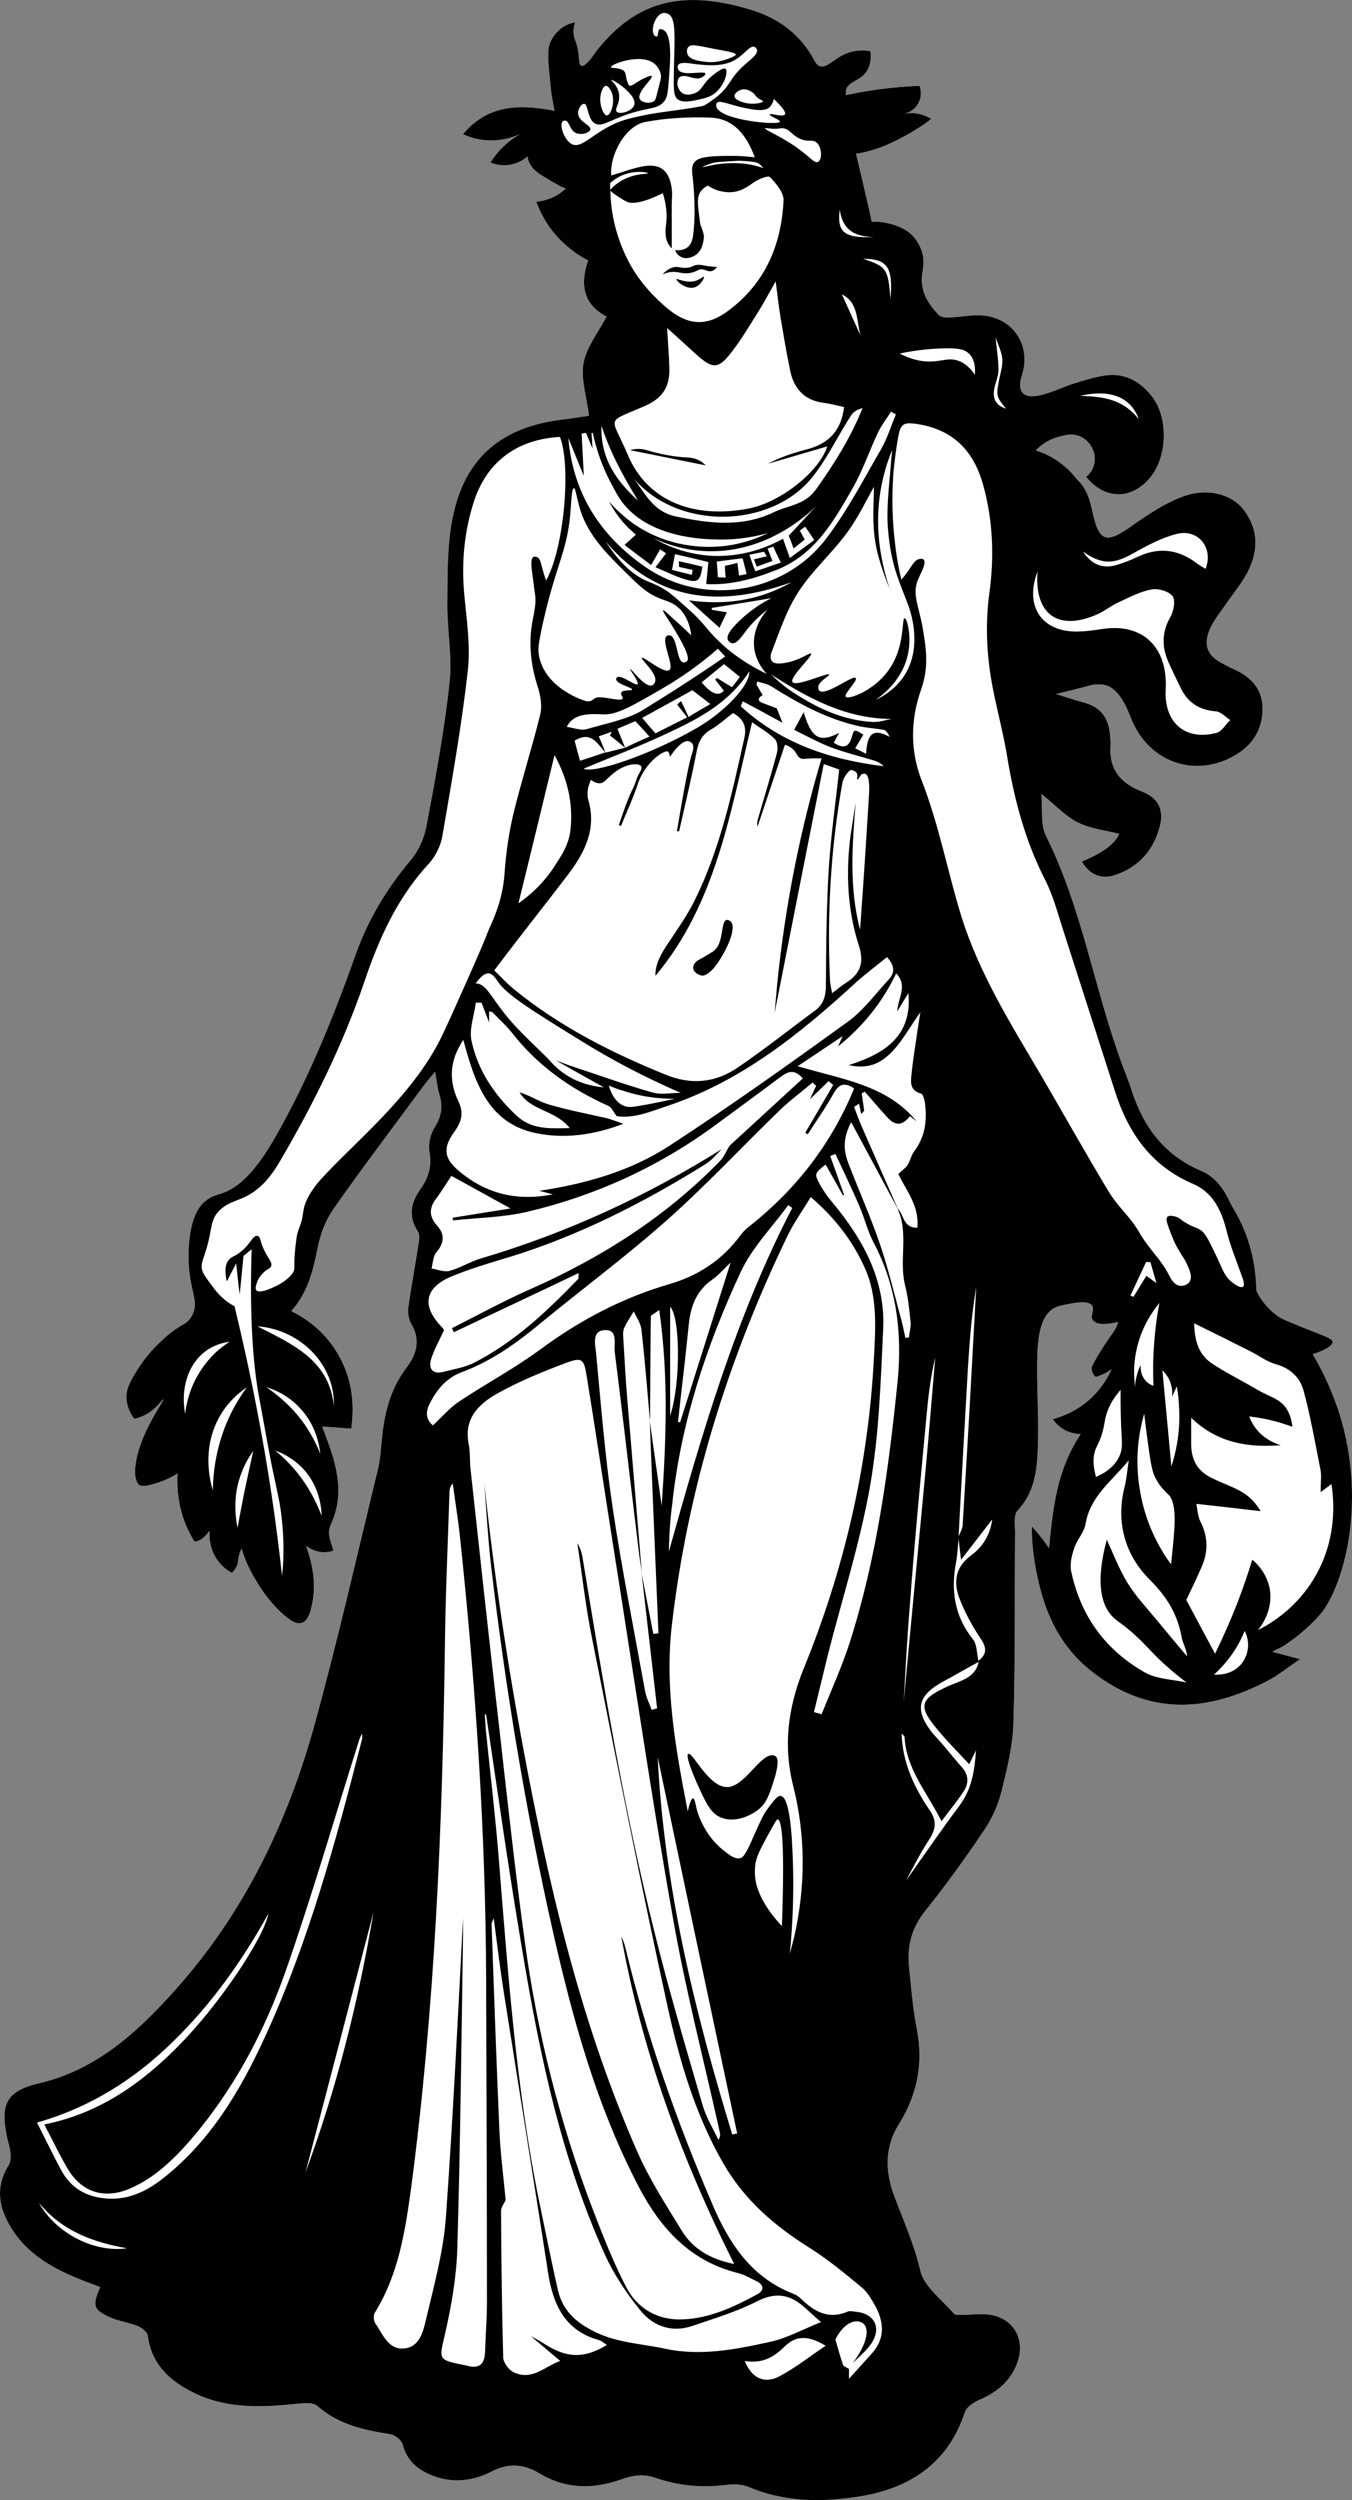 <?xml version="1.0" encoding="UTF-8"?>
<svg id="Layer_1" data-name="Layer 1" xmlns="http://www.w3.org/2000/svg" viewBox="0 0 498.19 920.9">
  <rect x="0" y="0" width="498.19" height="920.9" fill="#808080" stroke="none"/>
  <defs>
    <style>
      .cls-1 {
        fill: #000;
      }

      .cls-1, .cls-2 {
        stroke-width: 0px;
      }

      .cls-2 {
        fill: #fff;
      }
    </style>
  </defs>
  <path class="cls-2" d="M494.53,524.03c-1.7-6.2-4.9-15.1-10.8-25.2,6.2-2.1,7.3-3.6,7.3-4.5-.1-1.5-3.1-2.1-13-6.2-5.5-2.2-6.5-2.8-7.4-3.5-4-2.9-6.4-6.5-7.7-9.2-.1-6.2-1.1-18.4-8.6-30.5-1.6-2.6-4-10.4-11.8-13.7-13.7-5.8-21.4-16.4-25.7-30.1-1-3-2.2-5.9-3.3-8.9-10.3-27.8-14.7-57.5-28.1-84.3-2.1-4.2-1.2-9.9-1.7-15.5,5.2,4.1,8.8,8.2,13.4,10.5,4.6,2.3,10.1,2.9,15.3,4.2-1.5,3.6-6.1,7.1-13.8,10.2,2.9,4.9,7.3,6.8,12.5,4.9,8.7-3,14.1-9.3,16.3-18.1,1.5-6-.8-10.4-6.7-12.6-8-3.1-12.2-8.3-11.5-17.1.1-1.1-.1-2.3-.2-3.5-.4-6.4-3.5-10.6-9.8-12.2-3.1-.8-6.2-1.9-10.1-3.1,4.5-1.1,7.9-1.9,11.2-2.8,6.1-1.8,9.8-.5,13.2,4.9,1.4,2.2,2.4,4.8,3.4,7.2,6.3,15.6,23.1,21.8,37.8,13.5,6.4-3.6,10.4-9.3,10.5-17,.1-7.5-4.1-12-10.5-14.9-1.4-.6-2.7-1.3-4-2-6-3-7.5-7-4.8-13.1,1.3-2.8,3.3-5.4,5.1-7.9,2.7-4,5.8-7.7,8.2-11.9,4.5-8.1,4.8-16.3-1-23.9-4.6-6-14-8.2-23-4.6-6.1,2.4-11.8,6.1-17.2,9.9-10.7,7.7-13.1,7-15.8-5.9-1.6-7.6-4.8-9.8-6-11.3-1.9-2.4-3.8-4-4.6-4.6-3.8-3.1-7.6-4.6-10-5.3,1.5-1.6,4.2-3.8,8-4.9,2.5-.7,5.6-1.7,8.8-.1,3.6,1.8,4.6,5.6,4.7,5.8.1.4,1,4-1.2,7.1-.6.9-1.2,1.4-1.7,1.8,6.8,8.4,16.5,8.6,23.4.5,6.5-7.6,7-22,1-29.9-4.2-5.5-9.7-8.8-16.8-8-4.1.5-8.1,1.8-12,3-4.4,1.4-8.7,3.6-13.2,4.5-5.9,1.1-7.9-1.8-6.1-7.4,3.8-11.6-3.9-22.2-16.1-22.2-3.5,0-7,.7-10.5.8-1.4.1-3.2-.1-4-.9-4.2-4.4-7.2-9.1-6-16,1-5.3-.3-8.3-2-11.1-3-4.9-8.9-6.3-10.8-6.7-2.5-.6-4.6-.6-5.9-.5-.7-3.2-1.4-6.5-2.2-9.8-1.2-5.2-2.4-10.3-3.6-15.3,5.3-.8,10.1-2.5,14.6-4.8,5.5-2.7,9.9-5.5,13.1-8-.7-.5-1.7-1-2.8-1.4-3-1.1-5.6-.8-7-.5.4-.1,3.8-1,5.3-4.4,1.3-2.8.4-5.4.2-5.9-2.9.1-5.9.3-9,.6-6.5.6-12.6,1.6-18.1,2.8-.8-4.4,3.9-4.9,6.3-7.2.2-.2.6-.6,1-1.1,1.9-2.6,2-5.7,1.7-7.9-3.1-.5-5.6-.2-7.6.4-5.5,1.7-8.3,6.2-11.1,5.1-.8-.3-1.3-.9-1.9-2-4.9-9.3-12.9-15.4-22.7-18.5-27.5-8.6-43.6-2.2-56.9,14-1.2,1.4-2.1,3-3.3,4.4-1.3,1.4-2.3,2.3-3,2-1.4-.5-.3-4.2-2.2-9.2-.2-.5-.5-1.2-.6-2.3-.3-1.8.1-3.4.5-4.5-1.3.2-3.5.8-5.6,2.6-2.9,2.4-4,5.4-4.2,7.1-.4,4.7.4,9.5.8,14.2.2,2.7.8,5.3,1.4,8.7-9.1-1.8-17.5-2.2-24.8,1.4-4.2,2.1-7.1,5-8.9,7.2,1.7.8,3.9,1.6,6.6,2,6.5,1,11.7-.8,14.3-2-2,1.2-4.6,3-7.2,5.7-1.5,1.7-2.7,3.3-3.6,4.7,1.1.5,4.1,1.6,7.9.7,2.9-.6,4.8-2.1,5.7-2.9.6,3.4,2.6,5.3,5.2,6.9,3.9,2.4,7,4.3,9,4.9-.9.8-2.1,1.8-3.7,2.7-2.8,1.5-5.5,2-7.2,2.2,1.2,3.3,3.6,8.6,8.5,13.7,3.9,4,7.8,6.5,10.6,7.9-2.7,7.7-2.6,15.8,6.8,20.7-3.1,5.8-7.4,11.2-8.5,17.1-1.1,5.9,1.2,12.5,2,19.4-2.7.4-5.7.9-8.8,1.3-23.2,2.5-37.1,14-41.5,36.6-2,10.1-1.8,20.8-1.9,31.2-.1,9.8,1.9,19.7.8,29.3-1.9,17.7-5.2,35.3-8.5,52.8-.8,4.4-2.9,9-5.7,12.4-9,10.6-15.9,22.2-20.5,35.2-8.2,23.1-17.4,45.8-29.6,67.1-8.5,14.9-15,19.1-20.1,20.7-1.3.4-3.4.9-5.6,2.7-1.7,1.4-5.5,5.2-6.1,17.5-.7,15.3,4.7,19.2.9,25.2-2.2,3.5-3.9,2-11.4,9.2-3.8,3.6-6.2,6.8-8,9.6-2.8,4.4-4.8,7.6-4.4,11.7.3,3.2,1.8,5.6,2.9,7,1.6-.4,3.7-1.1,5.7-2.5,3.1-2.2,4.7-4.8,4.9-4.7.6.5-9.1,12.6-10.3,25.2-.2,2.3,0,4.9,1.4,6.3.3.3,1.5.9,6-.5,2.1-.6,5-1.7,8.2-3.7-.2,3.7-.1,9.4,1.9,15.8,1.2,3.8,2.9,6.9,4.3,9.3.5,0,1.3-.2,2.1-.6.8-.4,1.3-.9,1.9-1.5.4-.4,1-1.1,1.6-1.9-.1,1.5-.3,6.5,3,11,1.8,2.4,3.8,3.8,5.2,4.5,1.2-1.1,1.7-2.2,2-2.9.4-1.3.2-2.1.7-3.8.3-1,.6-1.7.9-2.2.3,1,.9,2.8,1.8,5,.3.7,6,13.9,15.8,21,3.8,2.8,6.4,1.5,7.7-2.9,2.5-8.4,1.2-16.6-1.6-24.2.8.6,2.3,1.7,4.7,2.2,2.5.5,4.5,0,5.4-.4-.4-2.2-2.7-5.9-.9-9.7,3.8-8.1,3.2-16.1.9-24.2-1-3.6-2.4-7.1-4.1-11.8,3.9.3,7.2.5,10.7.8,1.2-9,.3-17.4-3.8-25.4-4-7.9-10.1-13.8-18.3-17.9,6.3-7.1,8.1-15.3,9.8-23.7,1-4.9,2.9-9.9,5.8-14,10.7-15.3,22-30.1,33.1-45.2,1.2-1.7,2.6-3.2,4.3-5.3.6,3.3.8,5.8,1.5,8.1,1.4,4.4,1,8.2-1.6,12.3-1.6,2.5-2.5,6.2-2,9,1,5.4-.3,9.7-3.4,14-3.4,4.8-4.5,9.9-.9,15.4.8,1.1.6,3.1.3,4.6-1.2,7.9-2.7,15.8-3.8,23.7-.2,1.9.2,4.2,1.1,5.8,3.6,6,1.9,11.4-1.8,16.2-5.9,7.8-8.1,16.7-9,26.1-.4,3.8-.6,7.7-1.5,11.4-7.6,31.2-14.7,62.6-23.2,93.5-10,36.4-26.1,69.9-51.6,98.3-13.8,15.4-28.8,29.2-49.9,34.2-12,2.8-14.5,7.5-12,19.6.4,2,1.1,3.9,1.3,5.8.1,1.6.2,3.5-.6,4.7-5.6,9-3.3,17.3,2.2,25.2,6,8.5,14.8,13.2,24.2,17,2.4,1,4.8,1.8,7.3,2.8-3,6.8-2.6,8.4,3.8,11.2,3.1,1.4,6.7,1.8,9.9,3.1,1.5.6,3.6,2.2,3.8,3.5,1.4,10.9,8.4,17,17.5,21.4,12.3,5.8,25.2,5.1,38.3,3.7,2.2-.2,5.2-.4,6.6.8,7.8,6.9,17.2,9,27.1,10.5,1.7.3,4.1,2.3,4.5,4,1.6,5.8,5.4,9,10.6,11.1,7.6,3.1,15.1,2.2,22.2-1.4,6.1-3.2,11.9-2.7,17.5.7,9.8,5.9,20,5.9,30.3,2.2,4.4-1.6,8.3-2,12.6-.5,8.7,3,17.5,3.7,26.6,2.5,2.5-.3,5.5-.1,7.8.9,13.3,5.6,27.1,5.6,40.8,3.4,18.5-3,32.5-12.2,38.7-31,.6-1.9,3.2-3.6,5.2-4.5,6.4-2.7,11.5-6.8,14-13.4,3.6-9.4-1.9-17.8-11.9-18.2-2.6-.1-5.3.2-8,.2-1.1,0-2.8.2-3.3-.4-4.4-5.1-11-9.9-12.4-15.8-2.2-9.5-6.1-18.2-9.5-27.2-3.4-8.9-3.9-18.1,1.6-26.8,6.7-10.8,9.1-22.3,6.6-35-1.5-7.7-2.1-15.5-2.9-23.3-.7-7.6,1.1-14.2,6.1-20.4,7.7-9.6,14.9-19.6,21.8-29.9,2.8-4.2,5-9.1,6.2-14,2.1-8.4,4.2-17,4.4-25.5.7-23.3.4-46.6.6-69.9,0-2.7-.6-6.5.9-8,6.3-6.7,7.2-14.8,7.5-23.2.6-17.8-1.8-36.3,1.5-45.5.4-1.1,1.5-4.1,4.3-5.8,1.2-.7,2.1-.9,3.9-1.3,4.2-.8,8.9-1.8,10.3.3,1.1,1.7-1,3.8.3,5.4,1,1.2,3,1.6,6,1.2,1.1-.1,2.2-.4,3.3-.6-.7,2.7-2.4,4.5-3.7,6.5-2.2,3.2-4.3,6.5-6,10-.4.8.3,2.5,1,3.4.5.6,1.6,0,3-.6,1.5-.6,2.6-1.4,3.3-1.9-1.2,2.6-3.3,6.5-7.2,10.3-5.5,5.3-11.5,7.3-14.5,8.1.6.9,2,2.7,4.4,4,2.5,1.3,4.8,1.5,5.9,1.5-9.1,13.7-10.2,27.8-11.7,42-.8-1.2-1.7-2.4-2.6-3.6-1.2-1.6-2.5-3-3.7-4.4-.1,5.4.6,13.5,3.1,23,3.1,12.1,9,22.8,19.3,30.7,20.9,16.2,42.5,14.7,64.6,3.1,3.8-2,7.1-4.7,11.8-7.9-4.2-1.1-6.8-1.8-10.2-2.7,2.1-1.2,3.9-1.8,5.2-2.9,0,0,7.4-4.7,13.2-11.8,8.1-10.9,15.7-39.1,7.3-69.7Z"/>
  <g>
    <g>
      <path class="cls-1" d="M494.53,524.03c-1.7-6.2-4.9-15.1-10.8-25.2,6.2-2.1,7.3-3.6,7.3-4.5-.1-1.5-3.1-2.1-13-6.2-5.5-2.2-6.5-2.8-7.4-3.5-4-2.9-6.4-6.5-7.7-9.2-.1-6.2-1.1-18.4-8.6-30.5-1.6-2.6-4-10.4-11.8-13.7-13.7-5.8-21.4-16.4-25.7-30.1-1-3-2.2-5.9-3.3-8.9-10.3-27.8-14.7-57.5-28.1-84.3-2.1-4.2-1.2-9.9-1.7-15.5,5.2,4.1,8.8,8.2,13.4,10.5,4.6,2.3,10.1,2.9,15.3,4.2-1.5,3.6-6.1,7.1-13.8,10.2,2.9,4.9,7.3,6.8,12.5,4.9,8.7-3,14.1-9.3,16.3-18.1,1.5-6-.8-10.4-6.7-12.6-8-3.1-12.2-8.3-11.5-17.1.1-1.1-.1-2.3-.2-3.5-.4-6.4-3.5-10.6-9.8-12.2-3.1-.8-6.2-1.9-10.1-3.1,4.5-1.1,7.9-1.9,11.2-2.8,6.1-1.8,9.8-.5,13.2,4.9,1.4,2.2,2.4,4.8,3.4,7.2,6.3,15.6,23.1,21.8,37.8,13.5,6.4-3.6,10.4-9.3,10.5-17,.1-7.5-4.1-12-10.5-14.9-1.4-.6-2.7-1.3-4-2-6-3-7.5-7-4.8-13.1,1.3-2.8,3.3-5.4,5.1-7.9,2.7-4,5.8-7.7,8.2-11.9,4.5-8.1,4.8-16.3-1-23.9-4.6-6-14-8.2-23-4.6-6.1,2.4-11.8,6.1-17.2,9.9-10.7,7.7-13.1,7-15.8-5.9-1.6-7.6-4.8-9.8-6-11.3-1.9-2.4-3.8-4-4.6-4.6-3.8-3.1-7.6-4.6-10-5.3,1.5-1.6,4.2-3.8,8-4.9,2.5-.7,5.6-1.7,8.8-.1,3.6,1.8,4.6,5.6,4.7,5.8.1.4,1,4-1.2,7.1-.6.9-1.2,1.4-1.7,1.8,6.8,8.4,16.5,8.6,23.4.5,6.5-7.6,7-22,1-29.9-4.2-5.5-9.7-8.8-16.8-8-4.1.5-8.1,1.8-12,3-4.4,1.4-8.7,3.6-13.2,4.5-5.9,1.1-7.9-1.8-6.1-7.4,3.8-11.6-3.9-22.2-16.1-22.2-3.5,0-7,.7-10.5.8-1.4.1-3.2-.1-4-.9-4.2-4.4-7.2-9.1-6-16,1-5.3-.3-8.3-2-11.1-3-4.9-8.9-6.3-10.8-6.7-2.5-.6-4.6-.6-5.9-.5-.7-3.2-1.4-6.5-2.2-9.8-1.2-5.2-2.4-10.3-3.6-15.3,5.3-.8,10.1-2.5,14.6-4.8,5.5-2.7,9.9-5.5,13.1-8-.7-.5-1.7-1-2.8-1.4-3-1.1-5.6-.8-7-.5.4-.1,3.8-1,5.3-4.4,1.3-2.8.4-5.4.2-5.9-2.9.1-5.9.3-9,.6-6.5.6-12.6,1.6-18.1,2.8-.8-4.4,3.9-4.9,6.3-7.2.2-.2.6-.6,1-1.1,1.9-2.6,2-5.7,1.7-7.9-3.1-.5-5.6-.2-7.6.4-5.5,1.7-8.3,6.2-11.1,5.1-.8-.3-1.3-.9-1.9-2-4.9-9.3-12.9-15.4-22.7-18.5-27.5-8.6-43.6-2.2-56.9,14-1.2,1.4-2.1,3-3.3,4.4-1.3,1.4-2.3,2.3-3,2-1.4-.5-.3-4.2-2.2-9.2-.2-.5-.5-1.2-.6-2.3-.3-1.8.1-3.4.5-4.5-1.3.2-3.5.8-5.6,2.6-2.9,2.4-4,5.4-4.2,7.1-.4,4.7.4,9.5.8,14.2.2,2.7.8,5.3,1.4,8.7-9.1-1.8-17.5-2.2-24.8,1.4-4.2,2.1-7.1,5-8.9,7.2,1.7.8,3.9,1.6,6.6,2,6.5,1,11.7-.8,14.3-2-2,1.2-4.6,3-7.2,5.7-1.5,1.7-2.7,3.3-3.6,4.7,1.1.5,4.1,1.6,7.9.7,2.9-.6,4.8-2.1,5.7-2.9.6,3.4,2.6,5.3,5.2,6.9,3.9,2.4,7,4.3,9,4.9-.9.8-2.1,1.8-3.7,2.7-2.8,1.5-5.5,2-7.2,2.2,1.2,3.3,3.6,8.6,8.5,13.7,3.9,4,7.8,6.5,10.6,7.9-2.7,7.7-2.6,15.8,6.8,20.7-3.1,5.8-7.4,11.2-8.5,17.1-1.1,5.9,1.2,12.5,2,19.4-2.7.4-5.7.9-8.8,1.3-23.2,2.5-37.1,14-41.5,36.6-2,10.1-1.8,20.8-1.9,31.2-.1,9.8,1.9,19.7.8,29.3-1.9,17.7-5.2,35.3-8.5,52.8-.8,4.4-2.9,9-5.7,12.4-9,10.6-15.9,22.2-20.5,35.2-8.2,23.1-17.4,45.8-29.6,67.1-8.5,14.9-15,19.1-20.1,20.7-1.3.4-3.4.9-5.6,2.7-1.7,1.4-5.5,5.2-6.1,17.5-.7,15.3,4.7,19.2.9,25.2-2.2,3.5-3.9,2-11.4,9.2-3.8,3.6-6.2,6.8-8,9.6-2.8,4.4-4.8,7.6-4.4,11.7.3,3.2,1.8,5.6,2.9,7,1.6-.4,3.7-1.1,5.7-2.5,3.1-2.2,4.7-4.8,4.9-4.7.6.5-9.1,12.6-10.3,25.2-.2,2.3,0,4.9,1.4,6.3.3.3,1.5.9,6-.5,2.1-.6,5-1.7,8.2-3.7-.2,3.7-.1,9.4,1.9,15.8,1.2,3.8,2.9,6.9,4.3,9.3.5,0,1.3-.2,2.1-.6.8-.4,1.3-.9,1.9-1.5.4-.4,1-1.1,1.6-1.9-.1,1.5-.3,6.5,3,11,1.8,2.4,3.8,3.8,5.2,4.5,1.2-1.1,1.7-2.2,2-2.9.4-1.3.2-2.1.7-3.8.3-1,.6-1.7.9-2.2.3,1,.9,2.8,1.8,5,.3.7,6,13.9,15.8,21,3.8,2.8,6.4,1.5,7.7-2.9,2.5-8.4,1.2-16.6-1.6-24.2.8.6,2.3,1.7,4.7,2.2,2.5.5,4.5,0,5.4-.4-.4-2.2-2.7-5.9-.9-9.7,3.8-8.1,3.2-16.1.9-24.2-1-3.6-2.4-7.1-4.1-11.8,3.9.3,7.2.5,10.7.8,1.2-9,.3-17.4-3.8-25.4-4-7.9-10.1-13.8-18.3-17.9,6.3-7.1,8.1-15.3,9.8-23.7,1-4.9,2.9-9.9,5.8-14,10.7-15.3,22-30.1,33.1-45.2,1.2-1.7,2.6-3.2,4.3-5.3.6,3.3.8,5.8,1.5,8.1,1.4,4.4,1,8.2-1.6,12.3-1.6,2.5-2.5,6.2-2,9,1,5.4-.3,9.7-3.4,14-3.4,4.8-4.5,9.9-.9,15.4.8,1.1.6,3.1.3,4.6-1.2,7.9-2.7,15.8-3.8,23.7-.2,1.9.2,4.2,1.1,5.8,3.6,6,1.9,11.4-1.8,16.2-5.9,7.8-8.1,16.7-9,26.1-.4,3.8-.6,7.7-1.5,11.4-7.6,31.2-14.7,62.6-23.2,93.5-10,36.4-26.1,69.9-51.6,98.3-13.8,15.4-28.8,29.2-49.9,34.2-12,2.8-14.5,7.5-12,19.6.4,2,1.1,3.9,1.3,5.8.1,1.6.2,3.5-.6,4.7-5.6,9-3.3,17.3,2.2,25.2,6,8.5,14.8,13.2,24.2,17,2.4,1,4.8,1.8,7.3,2.8-3,6.8-2.6,8.4,3.8,11.2,3.1,1.4,6.7,1.8,9.9,3.1,1.5.6,3.6,2.2,3.8,3.5,1.4,10.9,8.4,17,17.5,21.4,12.3,5.8,25.2,5.1,38.3,3.7,2.2-.2,5.2-.4,6.6.8,7.8,6.9,17.2,9,27.1,10.5,1.7.3,4.1,2.3,4.5,4,1.6,5.8,5.4,9,10.6,11.1,7.6,3.1,15.1,2.2,22.2-1.4,6.1-3.2,11.9-2.7,17.5.7,9.8,5.9,20,5.9,30.3,2.2,4.4-1.6,8.3-2,12.6-.5,8.7,3,17.5,3.7,26.6,2.5,2.5-.3,5.5-.1,7.8.9,13.3,5.6,27.1,5.6,40.8,3.4,18.5-3,32.5-12.2,38.7-31,.6-1.9,3.2-3.6,5.2-4.5,6.4-2.7,11.5-6.8,14-13.4,3.6-9.4-1.9-17.8-11.9-18.2-2.6-.1-5.3.2-8,.2-1.1,0-2.8.2-3.3-.4-4.4-5.1-11-9.9-12.4-15.8-2.2-9.5-6.1-18.2-9.5-27.2-3.4-8.9-3.9-18.1,1.6-26.8,6.7-10.8,9.1-22.3,6.6-35-1.5-7.7-2.1-15.5-2.9-23.3-.7-7.6,1.1-14.2,6.1-20.4,7.7-9.6,14.9-19.6,21.8-29.9,2.8-4.2,5-9.1,6.2-14,2.1-8.4,4.2-17,4.4-25.5.7-23.3.4-46.6.6-69.9,0-2.7-.6-6.5.9-8,6.3-6.7,7.2-14.8,7.5-23.2.6-17.8-1.8-36.3,1.5-45.5.4-1.1,1.5-4.1,4.3-5.8,1.2-.7,2.1-.9,3.9-1.3,4.2-.8,8.9-1.8,10.3.3,1.1,1.7-1,3.8.3,5.4,1,1.2,3,1.6,6,1.2,1.1-.1,2.2-.4,3.3-.6-.7,2.7-2.4,4.5-3.7,6.5-2.2,3.2-4.3,6.5-6,10-.4.8.3,2.5,1,3.4.5.6,1.6,0,3-.6,1.5-.6,2.6-1.4,3.3-1.9-1.2,2.6-3.3,6.5-7.2,10.3-5.5,5.3-11.5,7.3-14.5,8.1.6.9,2,2.7,4.4,4,2.5,1.3,4.8,1.5,5.9,1.5-9.1,13.7-10.2,27.8-11.7,42-.8-1.2-1.7-2.4-2.6-3.6-1.2-1.6-2.5-3-3.7-4.4-.1,5.4.6,13.5,3.1,23,3.1,12.1,9,22.8,19.3,30.7,20.9,16.2,42.5,14.7,64.6,3.1,3.8-2,7.1-4.7,11.8-7.9-4.2-1.1-6.8-1.8-10.2-2.7,2.1-1.2,3.9-1.8,5.2-2.9,0,0,7.4-4.7,13.2-11.8,8.1-10.9,15.7-39.1,7.3-69.7h0ZM419.63,154.43c-5.7-7.3-12.9-8.4-21.7-8.6,11.1-2.6,18.8.4,21.7,8.6ZM417.53,203.83c5.2-2.9,10.6-5.8,16.2-7.2,7.9-1.9,13.5,5.3,10.5,12.9-1.1-.7-2.3-1.3-3.3-2.1-6.9-5.2-14.1-6-22-2.2-2.5,1.2-5.2,2.2-7.9,3-4.9,1.3-8.9-.4-12-5.1,6.9,4.9,11.3,4.8,18.5.7h0ZM382.33,210.43c-1.3,16.1,7.8,22.2,22.1,15.8,2.7-1.2,5.1-3.2,7.8-4.4,3.9-1.8,7.8-3.9,12-4.7,2.5-.5,6.3.6,7.8,2.4,1.2,1.4.5,5.5-.7,7.6-3.2,5.6-3.3,11-.8,16.7,1.4,3.2,3,6.3,4.5,9.5,2.6,5.4,6.8,8.2,13,8.7,1.8.1,3.6,2.1,5.3,3.2-1.7,1.6-3.1,4.2-5,4.7-11.7,3.1-19.4-3.9-18.8-15.8.9-15.6-8.3-24.6-23-22.5-3.3.5-6.6,1-9.9,1-12.8,0-19.2-9.3-14.3-22.2h0ZM366.33,143.43c.4-2.4,1.6-4.8,1.6-7.2,0-3.9-.7-7.8-1.1-12.1.9,2.8,2.3,5.4,2.5,8.1.2,2.6-.7,5.2-1.2,7.8-1.1,5.6-1,6.2,2.6,10.5-3.7-1.1-5-3.6-4.4-7.1h0ZM347.43,128.33c5.8-.2,8,.4,9.6,1.9,2.5,2.4,2.3,6.2,2.2,7.8-1.3-1.9-3.4-4.4-6.6-5.3-3.1-.9-5.3.2-8.9.4-2.9.2-7-.2-12.2-2.9,6.5-1.4,12-1.8,15.9-1.9h0ZM328.13,110.13c-.9-11.2-1.4-11.9-10.1-14.8,8.9,0,11.1,3,10.1,14.8ZM309.43,77.23c1.2,8.3,6.4,9.9,12.6,10.1-10.8.4-13.7-1.6-12.6-10.1ZM292.43,202.03c1.4-1.1,2.7-2.2,4.1-3.3-.6-1.1-1.2-2.2-1.8-3.3.7-.5,1.3-1,2-1.4,1.1,1.6,2.2,3.2,3.3,4.9l-9,6.6c-.8-2.4-1.7-4.7-2.5-7.1-4,2.2-14.2,7.3-27.7,6.2-9.2-.8-16.1-4.1-19.9-6.3,4.7,2.1,11.5,4.5,20,4.7,21.7.5,36.6-13.4,40-16.8-3.4,3.7-6.9,7.4-10.3,11.1.6,1.4,1.2,3,1.8,4.7h0ZM278.83,208.73c1.9-.7,3.9-1.4,5.8-2.1-.6-1.5-1.2-3.1-1.8-4.6.7-.2,1.4-.4,2.1-.7.9,2,1.8,3.9,2.8,5.9-3.1,1.1-6.2,2.1-9.4,3.2-.8-2-1.5-4-2.2-6.1,1.8-.4,3.6-.7,5.4-1.1.4.6.7,1.1,1,1.7-1.6.4-3.2.7-4.7,1.1.3.9.7,1.8,1,2.7h0ZM267.43,212.73c-1,0-1.9,0-2.9-.1-.1-1.9-.3-3.9-.4-5.8,3.2-.4,6.3-.8,9.5-1.2.5,1.9,1,3.8,1.5,5.8-.9.2-1.9.4-2.8.6-.2-1.6-.4-3.1-.6-4.7-1.5.4-3.1.8-4.6,1.1,0,1.4.1,2.9.3,4.3h0ZM300.63,180.33c-4.1,5.7-10.2,5.8-15.4,8.3-11.7,5.7-23.9,4.2-36.2,1.6-8.5-1.8-11.3-8.6-15.7-14.2,16.7,19.7,50.7,18.4,65.7.1,5.7-7,9.6-15.4,14.5-23,.9-1.4,2.3-2.3,4.3-2.8-4.4,11-10.5,20.6-17.2,30h0ZM310.23,108.43c6.2,3,5.3,9.8,6.9,15.2-2.3-5-4.6-10.1-6.9-15.2ZM303.83,148.43c2.4.3,4.8,1,7.2,1.5-1,8.5-5.5,13.4-13.4,15.5-5,1.3-10,2.9-14.7,5.4,7.4-2.2,14.8-4.3,21.9-6.4-2.9,9.2-17.1,20.6-29,22.9-20.5,3.9-37.4-2.9-44.5-19.8-6.3-14.8-8.5-11.5,6.3-18,6.9-3,9.3-7.5,9-14.2-.1-4.5-.5-8.9-.8-14.5,4.4,3.9,7.9,7.2,11.5,10.4,5.2,4.5,7.3,4.6,11.6-.7,4-5,7.3-10.7,10.8-16.2,1.9-3.1,3.6-6.3,6.1-10.7.7,5.5,1.2,9.8,1.9,14,1,5.9,2,11.8,3.2,17.7,1.2,7.4,5.1,12.2,12.9,13.1h0ZM227.93,72.53c1.4.9,2.6,1.6,2.9,1.7,3.4,1.8,11.3-2,13.4-3.1,1.5,4.7,1.5,8.3,1.3,10.7-.2,2.1-.9,5.4.9,8.3.4.6.8,1.1,1.1,1.4v-16.1c0-1.7.2-3.3.1-5-.7-7.8-4.4-10.7-12-8.9-3.5.8-6.9,2.1-10.4,3.1-.6-7.8,5.3-18.3,12.5-19.7,7.9-1.5,16.1-1.9,24.2-1.6,8.4.4,13.1,6.3,16.2,14.6-2.5-.2-4.7-.5-6.9-.5-3.8,0-7.7-.1-11.4.5-3.1.5-5.4,1.7-4.7,6.4,0,0,1.6,11.8.3,22.2-.2,1.3-.5,3.2-1.9,4.4-1.6,1.4-3.8,1.3-4.8,1.2.2.5.8,1.8,2.2,2.5,2.3,1.2,4.7-.3,5.1-.5,2.8-1.7,3.1-5.1,3.2-5.6.1-.9.6-1.3-.9-5.2-.5-1.2-.5-2.6-.7-3.9-.5-4-.9-6.7.5-8.8.4-.6,1.2-1.5,2.7-2.3,1.1.8,3.1,1.9,5.8,2.3.8.1,2,.3,3.5.1,2.8-.3,5-1.7,7.4-3.4,1.8-1.3,5.5-2.8,6.2-2.1,2.3,2.4,5.1,5.7,5,8.6-.8,16.3-6.7,30.4-20.2,40.5-7.8,5.9-14.6,5.7-22.2-.4-5.6-4.6-10.2-9.8-13.6-15.6-1.8-3.1-5.1-9.5-6.8-18.3-.7-3.7-1-7-1-9.8.6.7,1.7,1.4,3,2.3h0ZM224.83,69.93v-2.5c.9-.8,2.3-1.9,4.1-2.7,4.9-2.2,9.8-1.3,9.8-.9s-5-.2-10.2,3c-1.6,1-2.8,2.1-3.7,3.1h0ZM294.83,51.13c3.2,1.4,4.5,0,6.1,1.4,2.1,1.9,2,6.4.5,7.1-1.3.7-2.9-1.8-8-5.4-6.1-4.3-11.8-6.4-11.5-7,.1-.2,1.2.2,3.6.2,1.5,0,1.7-.2,2.5-.2,2.8-.1,3.4,2.4,6.8,3.9h0ZM285.13,36.43c3.6,3.5,4.5,5,4.1,5.7-.7,1.2-5.4-.6-5.6,0s3.9,2,3.8,2.7c-.4,1.5-22.7-.6-23.5-5.7,0-.2-.1-.8.2-1.2,1.1-1.3,4.7.8,11.1,2,5.7,1.2,7.3.4,8.2-.3,1.1-1,1.5-2.3,1.7-3.2h0ZM281.13,37.33c0,.5-2.6,1.1-5.2.8-1.8-.2-5.2-1.2-5.3-2.7-.1-1,1.4-2.1,2.6-2.4,2.3-.6,4.3,1.2,4.4,1.3.7.6.7,1.1,1.8,1.9,1,.7,1.7.8,1.7,1.1h0ZM253.63,17.33c1-1.2,3.1-.6,9.7.7,5.4,1,7.8,1.4,7.8,2.1,0,.2-.3.5-1.7,1.1-2.4.9-5.4,2.1-9.8,1.5-2.4-.3-5.6-.8-6.3-2.8-.3-.8-.3-1.9.3-2.6h0ZM241.43,23.73c1.9,1.8,2.1,3.9,2.1,3.9.1.9,0,1.4-.6,3.7-1.3,5-1.3,5.4-1.9,5.9-1.6,1.1-4.6.6-5.3-.8-1.2-2.5,5.1-7.6,4.4-8.4-.4-.4-2,.5-3.2,1-2.8,1.4-4.1,2.9-5,2.5-.1,0-.3-.2-.6-1-.8-2-.6-3-1-3.8-1-2.1-5.2-1.4-5.2-2-.2-1.1,11.7-5.5,16.3-1h0ZM228.13,34.83c-.4-3.4-3.1-5.2-2.9-5.4.4-.4,9.6,5.4,8.5,9.2-.7,2.4-5.5,3.7-6.5,2.5-.9-1,1.3-3,.9-6.3h0ZM223.23,31.63c1-.1,1.8,1.7,2,2,1.7,3.6-.1,8.8-1.6,8.9-1.1,0-2.2-2.8-2.4-4.9-.3-2.7.8-5.9,2-6h0ZM210.43,52.93c-2.6-1.6-4.4-6.9-3.1-8.2.2-.2.5-.4.9-.3,1.5,0,1.6,3.2,3.7,4.4,2,1.2,5.3.1,5.6-1.1.4-1.6-4.3-2.8-4.5-5.9-.1-1.8,1.2-3.6,2.2-3.6,1.6.1,1.1,5.7,4.1,7.3,1.9,1,4.1-.3,7.7-1.8,11.4-4.9,15.1-2.7,18-6.8,1-1.4,1.2-4.2,1.6-9.9.4-5.4,1-14.7-2.4-16.1-.4-.2-.8-.2-1.1-.2-.9.4-.4,2.5-1.1,2.7-.4.1-.9-.3-.9-.4-1.5-1.6.1-7.5,3.1-8.2,1-.2,1.9.2,2,.3,2.5,1.3,2.5,6.3,2.2,16.1-.3,11.6-.4,14.3,1.5,15.5,2,1.3,5.6.4,8.6-.3,1.7-.4,2.7-.7,3.9-1.4,4.4-2.7,6.1-8.8,4.9-9.7-.8-.6-3.3,1.3-4.7,2.4-3.9,3.1-3.8,5.7-6.9,6.7-.5.2-2.8,1-4.5-.3-1.3-1-1.5-2.6-1.6-2.8,0-.3-.2-2.1.8-2.9.7-.5,1.7-.6,3.2-.2,2.6.7,3.5.9,4.7.4.8-.3,1.7-1.1,1.6-1.5-.4-1.3-8.5,1.2-10-1.5-.3-.5-.3-1.1-.1-1.6.7-1.3,3.7-.8,5.8-.5,4.1.5,9.5,1.1,13.9-.8,4.6-2,6.7-6.4,8.6-5.4.6.3.8,1,.8,1,.4,1.7-2.3,3.5-4.5,5.5-6,5.2-5,8-11.2,12.5-1.9,1.4-3.4,2.5-4.6,2.8-11.1,2-16.6,2-26.5,4.5-12.6,3.1-17.3,12-21.7,9.3h0ZM221.63,156.83c3.4,10.3,8.3,19.1,13.5,27.6-8-7.3-13.9-15.5-13.5-27.6ZM214.33,159.73c.5-.1,1.1-.2,1.6-.3.7,1.7,1.4,3.4,2.4,5.8-.1-2.3-.2-4-.4-5.7.2,0,.3,0,.5-.1,1,4.6,2.8,11.2,6.7,18.5,1.6,3,2.7,5.2,4.5,7.5,10.2,12.8,29.6,13.2,34.9,13.3,4.2.1,10.7-.2,18.5-2.4-3.2,1.6-8.2,3.6-14.6,4.6-4.2.6-17.5,2-31.1-5.6-3.3-1.8-8.1-5.1-12.9-10.6,1.5,2.9,3.8,6.4,7.1,9.7,1,.9,1.9,1.8,2.8,2.5l-4.2,3.8c3.4,2.6,6.6,5,9.8,7.4,1.1-1.9,2.2-3.8,3.3-5.8.7.5,1.5,1,2.2,1.5-1.3,1.7-2.6,3.4-3.9,5.1,3.8,1.6,7.5,3.5,11.4,4.6,4.3,1.2,5.1.3,5.9-4.8-2.9-.7-5.8-1.4-8.7-2,0,.7.1,1.4.1,2.1,1.7.4,3.3.7,5,1.1-.1.6-.2,1.2-.3,1.8-2.4-.6-4.9-1.2-7.3-1.8.4-1.9.7-3.8,1.1-5.8,4.1.9,8.2,1.9,12.3,2.9-.2,2.5-.5,5-.8,8.1,9,.5,17.7-1.9,26.4-5.4,13.8-5.7,20.7-17.9,27.5-29.8,3.7-6.4,6.1-13.6,9.3-20.4,1.3-2.8,3.2-5.2,4.9-7.9.6.3,1.2.7,1.8,1-1.8,4.3-3.2,8.9-5.5,12.9-6.5,11.2-12.5,22.8-20.3,33-15.6,20.4-45.3,24.9-66.4,10.4-16.2-11.2-26.7-26.5-28.5-47.6,2.1,5.2,3.9,9.6,5.7,14l-.8-15.6h0ZM327.43,197.23c.5,5,1.4,8.7,1.8,10.3.9,3.6,2.3,7.4,5.3,15,1.6,4.1,4.7,15.3-.4,24.8-1.2,2.2-4.2,7-11.5,10.5,2.7-1.9,10.1-7.5,12-17.2,1.3-6.5-.4-12.9-1.3-12.9-1.2,0,.4,10.6-6.1,19.4-5.5,7.5-14.7,10.7-15.6,9.5-.8-1,4.5-5.9,3.7-6.9-1.1-1.2-11.1,6.8-13.4,4.7-.4-.3-.4-.9-.4-1-.3-2.4,4.3-4.4,4-5-.4-.8-12.3,4.7-13.5,2.8-1.2-1.8,7.6-9.6,6.8-10.5-.5-.5-4,2.6-9.9,3.5-2.5.4-3.8.1-4.4-.6-.7-.8-.8-2.1-.1-3.7,2.9-7.6,5.5-15.4,9.9-22.1,5-7.7,12.2-14,17.7-21.5,4.3-5.8,7.4-12.5,10-17,0,4.7-.6,11.5.2,18.2.8,6.7,3.1,13.2,5.7,19.6-5.8-17.3-6.1-34.4.8-51.4-.1,1.6-.4,4-.6,7-1.1,11.7-1.5,17.6-.7,24.5h0ZM329.13,386.93c3.6-3.9,6.2-8.7,10-14.1-.5,3.1-.8,5.1-1.1,7.1-.7,5.1-1.6,10.2-2.1,15.3-.3,3-1,6.4,3.5,7.6.7.2,1.2,2.2,1.4,3.4.8,6.3.2,12.2-3.8,17.6-1.2,1.5-1.6,3.7-2.6,5.3-.8,1.2-2.1,2-3.4,3.3,2.7,5.9,7.8,11.6,7,19.8-5.3.1-4.9-4.8-7.2-7-4.5-10.3-9.1-20.6-13.6-31-.9-2.1-1.7-4.3-2.5-6.5.6-.4,1.2-.8,1.8-1.2.3,1.2.5,2.5.8,3.8.4-.4.8-.8,1.1-1.2-.3-2.1-.6-4.3-.9-6.4.4-.2.8-.4,1.1-.6,2.9,3.2,5.6,6.5,8.6,9.7,2.8,3,5.4,2.7,8.1-.7.8.6,1.6,1.3,2.5,2-11-13.5-27.4-15.5-43.9-20.4,5.9-3.9,10.9-7.3,16.6-11.1-.7,1.5-1,2.2-1.7,3.8,9.5-7.7,16.3-16.3,21.4-26.9,4.4,4.6.6,9,.4,14,1.6-2.7,2.9-4.7,4.1-6.7,1.4,15.2-7.9,22.1-22,26.5,7.9,1.8,12.6-1.3,16.4-5.4h0ZM341.73,518.13c.6-6.1,1.5-12.2,2.9-18.2-1.1,13.2-2.2,26.5-3.4,39.7-2.7,29.3-5.6,58.6-8.3,88v.4c.7-12.1,1.3-24.2,2.3-36.3,1.8-24.6,4.2-49.1,6.5-73.6h0ZM203.73,439.93c-13.7,2.7-25.3-.4-35.3-9.2-4.9-4.3-5.1-8.2-1.1-13.7,2.4-3.4,3.8-6.6,1.7-11.1-3.5-7.2-3.8-14.7,1.7-22.9,4.2,15.8,9.2,30.6,26.5,34.3,10.8,2.3,21.8.7,32.5-3.4-2.2-.8-4.1-1.4-5.9-2-7.1-1.6-14.3-3-21.3-5-3.8-1.1-7.2-3.4-11.1-4.6,4.1,6.9,13.3,6.5,18.5,13.2-7.4.1-14.1.7-19.8-4.8-8.1-7.6-14.1-16.6-16.4-27.4-.9-4.3,1-9.3,1.6-14h2.1c.9,2.3,1.8,4.7,2.8,7.3v-4.1c.5.1,1,.1,1.3.4,2.3,2.4,4.8,4.6,6.9,7.2,9.5,12.3,21.7,20.9,35.7,27.2,1.3.6,2.1,2.5,3.1,3.8,6.5.9,12.2-1.6,18.2-3.6,27.3-9,49-26.4,69.7-45.4,3.6-3.3,7.7-6.3,11.7-9.6,2.6,2.9,3.2,5.5.7,8.2-4.9,5.3-9.3,11.4-15.1,15.6-21.7,15.7-43.5,31.2-65.9,45.8-14.2,9.2-30.5,13.9-47.8,16.5,1.6.4,3,.8,5,1.3h0ZM262.33,224.63c0-.2-.1-.5-.1-.7,6.8-1.1,13.6-2.2,22-3.6-5.5,2.8-9.2,5.9-11.5,8.1-2.2,2.1-5.4,5.3-4.5,7.3.3.6.9,1.1,1.5,1.2,1.8.3,3.5-2.4,5.2-4.6,1.6-2.1,4.1-4.9,8-7.9-.7.8-6,6.5-5,14.4.7,4.9,3.4,8.1,4.6,9.4-8.3-4-13.9-8.4-17.4-11.8-5-4.7-5.5-6.8-11.2-11.8-5.8-5.1-7.7-7.5-14.8-10.3-6.9-2.7-11.8-8.6-16-14.9,19.1,22.5,42.5,24.4,68.6,15-11.8,6.7-24.2,8.6-37.9,6.7,3.9,3.5,7.5,6.7,11.3,10.1.7-1.5,1.7-3.6,2.7-5.7-1.9-.3-3.7-.6-5.5-.9ZM284.23,252.83c10.2,6.4,20.6,12.1,32.5,14.7,2.9.6,5.9.8,8.9,1.3.8.2,1.5,1.1,2.2,2.6-7.4-4.1-8.3.8-8.7,6.2l-4-2c1.1-1.8,2-3.4,3-5-3.5-2.2-3.4-2.1-4.4,1.3-1.2,3.9-3.8,3.5-6.5,1.6.6-1,1.1-2.1,2-3.6-7.3,3.8-10.2,2-13.1-7.6-1.3,2.4-2.4,4.5-3.5,6.5,4.5,2.2,9,4.7,13.7,6.5,5.1,1.9,10.5,3.2,15.7,4.8,1.3.4,2.5,1,3.6,2.1-19.7-2.4-37.8-8.4-52.7-22.1.3-.6.5-1.2.8-1.8,4.9,2.6,9.7,5.2,14.6,7.9-.7-1.8-1.4-3.5-2.1-5.3-1.6-.6-3.1-1.2-4.7-1.8-2.2-.7-2.8-1.7-.5-3.1-.8-1.3-1.5-2.6-2.3-3.8.1-.4.2-.8.3-1.2,1.6.5,3.6.8,5.2,1.8h0ZM284.13,248.43c13.5,8.6,27.3,16.3,44.4,16.4-2.3.4-4.5,1.2-6.8,1.1-10.6-.5-20-4.8-28.7-10.4-3.2-2-6.1-4.4-8.9-7.1h0ZM313.43,307.63c-1.8,13.7-1.2,27.4,3,40.5,2.1,6.4.7,10.5-4.7,13.9-1.6,1-3.1,2.3-5.1,3.8-.4-2.2-.8-3.6-.8-5-1.1-24.4.3-48.6,4.6-72.6.3-1.8,2.5-4.8,3.3-4.6.7.2,1.7.5,2,1.2.5,1-.1,2.2.1,2.3.1.1.5-.2,1.5-1.8.4-.2.9-.5,1.5-.3,1.7.6,1.5,5.4,1.4,7.5-.4,6.4-1.5,25-3.3,49.9-4.1-15.5-2.9-31.2-1.6-46.9-.6,4-1.3,8-1.9,12.1h0ZM266.73,254.43c-2,2.2-4.7,1.1-8.2-3.1,2.8-2.2,5.5-4.5,8.3-6.7,1.8,1.5,3.6,2.9,5.8,4.7-.9,1.2-1.8,2.4-2.9,3.8-2-1.2-3.8-2.3-5.5-3.4-.2.2-.5.4-.7.6,1,1.3,2.1,2.7,3.2,4.1h0ZM253.23,264.23c-4,2-7.8,3.9-11.7,5.9-1.7-1.9-3.3-3.8-4.9-5.7,6.5-3.6,13-7.1,18.5-10.2,2.2,1.7,4.2,3.2,6.6,5.1-2.4,1.4-4.4,2.6-6.5,3.8-.5.3-1,.7-1.5,1-.9-2-1.8-4-2.8-5.9-.5.4-.9.9-1.4,1.3,1.2,1.5,2.3,2.9,3.7,4.7h0ZM230.33,275.43c-.9-2.2-1.8-4.5-2.8-7,2.4-1,4.5-1.9,6.6-2.8,1.6,1.8,3.1,3.3,5.2,5.7-3.3,1.4-6.1,2.7-9,4.1-2.4.6-4.8,1.2-7.2,1.8-.8-1.9-1.5-3.8-2.5-6,1.6-.6,3.2-1.1,4.8-1.7-.2.5-.5,1-.7,1.4,1.9,1.4,3.7,2.9,5.6,4.5h0ZM236.53,261.73c-5.1,3.1-12.1,4.5-20.6,6.9-2,.5-4.4-.5-7.1-.9.2-.4.6-1,1.1-1.7,3.4-3.8,9.6-2.9,13-2.9,4.6,0,10.1-3.1,21.1-9.5,5.5-3.2,12.8-7.9,20.5-14.7.9,1,1.8,1.9,2.7,2.9-10.4,7.2-20.6,13.7-30.7,19.9h0ZM223.03,277.13h0c-2.9,1-5.8,2-9.3,3.1-.8-2.8-1.4-5.2-2-7.4,6.2-3.8,8.4,1.2,11.3,4.3h0ZM247.13,269.53c10.8-5.1,21.4-10.7,29-22.2.1,5.5-9.5,15-18.8,20.5-17.1,10-38.6,17.3-42.3,15.3,10.3-4.3,21.4-8.5,32.1-13.6ZM230.73,211.03c4.6,4.5,6.8,6.7,10.6,8.6,3.7,1.8,5.8,1.8,8.3,3.9,3.5,2.9,4.7,7.3,5.1,10.5-3-2.9-5.6-5.2-7.7-7.1-1.5-1.4-2.5-2.3-2.7-2.1-.3.3,1.8,3,4.5,7.6,5.6,9.1,4.7,10.6,4.4,11-.3.4-.9.6-1.4.6-2.6-.4-2.1-9.4-5-10-.1,0-.7-.1-1.1.2-2.4,1.6,2.9,11.1.9,12.6s-9.5-5.2-10.1-4.5c-.5.6,6.1,5.9,4.8,9-.1.2-.3.8-1,1.1-2.6,1.1-7.8-6.3-8.1-6-.3.2,3.4,4.8,2.7,5.6-.8.8-6.1-3.8-7.6-2.5,0,0-.3.3-.3.6-.1,1.8,6.1,3.1,5.9,3.9-.1.5-3.5-.1-4,1.1-.4.8.8,1.6.5,2.2-.8,1.4-8.6-1.6-10.4,0-.2.1-.9.9-2,1h-.6c-1.2-.1-15.5-4.7-17.8-16.7-.5-2.5-.2-4.4,1-10.2,5-23.1,9.2-27.7,10.5-41.9.4-4.7.5-9.6,1.3-9.7.8-.1,1.1,4.6,3.1,10.1,3.5,8.5,9.1,14.1,16.2,21.1h0ZM204.33,278.13c4.9,8.9,6.9,18,5.9,27.4-.6,5.9-3.8,10.2-5.3,12.6-4.6,7.5-10.3,12.1-13.9,14.6,4.5-18.2,8.9-36.4,13.3-54.6h0ZM209.63,321.73c5.9-7.9,10.2-16.4,7.2-26.9-.4-1.2-.4-2.7-.2-4,.1-1.2.7-2.4,1.1-3.6.8.6,1.9,1.3,3.2,1.3,1.8-.1,2.4-1.5,5-3.6,4-3.3,7.7-3.7,9.3-3.3.2.1.9.2,1.1.8.3.7-.4,1.7-.6,2.1-1.2,1.8-1.5,4-2.5,5.9s-2.6,5.7-5.2,13.5c.3.1.6.2.8.3,2-5,4.3-9.8,6-14.9.9-2.8,2.5-6.2,5.8-9.4,2.2-2.1,4.9-3.7,5.6-3,.5.4.6,1.9.6,1.9,2.5-3.8,5.2-6.3,7-5.8.8.2,1.3.9,1.3.9.8,1.2,0,3.1-.1,3.6-1,2.5-2.9,12.7-5.6,28.6.3,0,.5.1.8.1,2.2-9.7,4.5-19.3,6.4-29.1.7-3.7,1.9-6.4,5.3-8.4,3-1.7,5.5-4.1,8.2-6.1,4,2.3,5.1,5.1,4.1,9.4-4.5,20.3-8.9,40.7-18.2,59.5-2.7,5.5-6.3,10.6-9.7,15.7-2.7,4-5,8-4.8,12.2,22.3-26.6,27.6-60.2,35.6-93.4,2.9,2.1,6,3.8,8.4,6.2,1,1,1.2,3.6.7,5.3-2.1,8-4.6,16-6.9,24-.3.9-.4,1.9-.2,3,3.4-10.1,6.7-20.1,10.1-30.2.7.2,1.7.6,2.7,1.4,1.8,1.5,1.6,2.9,3.1,3.6.9.4,1.3.1,4.3,0h3.4c-7.6,25.6-13.4,53.5-16.4,83.7-.3,3.4-.6,6.8-.9,10.1,6-30.4,12-60.9,18.1-91.7,2.5.9,4.1,1.4,5.7,2-1.3,12-3,23.9-3.8,35.8-.9,14.4-1,28.9-1.1,43.4,0,4-.7,7.2-4,9.6-9.5,7-18.8,14.4-28.5,21-8.2,5.6-17.1,6.5-26.6,2.6-20-8.1-39.1-17.8-55.9-31.5-2.4-2-4.6-4.3-7.2-6.9,9.3-12.4,18.6-24,27.5-35.7h0ZM183.23,361.23c3.2,5.1,12.8,11,32.1,22.9,9.1,5.6,20.9,12.1,35.5,18.4-3.4,0-7.1.8-10.3-.1-9.6-2.7-19-6.1-28.4-9.2-2.5-.8-5-1.8-7.4-2.7,5.8,3.3,11.7,6.6,17.8,10-8.5-.8-15.3-4.2-20.6-10.6-3.9-3.8-7.9-7.6-11.6-11.5-9-9.5-10.4-15.8-14.8-16.2h-.3c1.4-1.7,2.9-3.8,4.9-3.7,1.5.2,2.7,2.1,3.1,2.7h0ZM248.63,404.73c-5,1.1-9.4,2-13,2.6-2.4.4-4,.7-5.7,0-3.6-1.4-5.1-5.7-5.6-7.5,1.6.7,3.3,1.4,5.2,1.9,7.1,2.4,13.7,3,19.1,3h0ZM68.23,520.83c-1.7-9.1.9-17.9,7.1-22.8,3.3-2.6,6.8-3.5,9.3-3.8-2.4,1.5-5.4,3.8-8.1,7.1-6.3,7.5-7.9,15.6-8.3,19.5h0ZM85.33,520.13c-5.6,11.2-6.8,21.8-6.9,28.8-.8-2.6-4.3-14.8,2.3-26.8,3.1-5.7,7.4-9.2,10.2-11.1-1.9,2.6-3.8,5.6-5.6,9.1h0ZM90.03,549.63c-.9,4.4-1.7,8.8-2.5,13.1-.6-2.9-1.1-7-.6-11.8.9-7.9,4.3-13.6,6.4-16.5-1.1,4.9-2.2,10-3.3,15.2h0ZM107.53,540.13c-2.1-2.3-4.1-4.2-6.1-5.8,2.4.8,6.4,2.7,10.1,6.5,6.5,6.8,6.9,15.2,7,17.5-2-5.1-5.2-11.8-11-18.2h0ZM98.13,510.93c2.6.8,7.6,2.7,12.1,7.4,6.5,6.7,7.5,14.6,7.8,17.2-1.6-4.1-4.5-10-9.8-15.9-3.6-3.9-7.2-6.7-10.1-8.7h0ZM123.03,517.93c-1.7-16.8-14.8-22.6-28.2-29.4,16.1,1.2,28.7,14.4,28.2,29.4ZM117.83,434.83c-.4.5-5.3,6-6,11-.1.4-.2,1.3-.4,2.6-.6,2.9-1.4,4-1.9,6.2-.3,1.2-.4,2.4-.7,4.9-.8,7.4.1,7.5-.8,9.1-1.7,2.8-5.8,4.9-6.6,5.2-.6.3-5.8,2.9-7,1.4-.5-.6-.1-1.8.3-2.9.1-.4.6-1.8,2.1-3.3,1.7-1.8,2.7-1.6,3.1-2.7.4-1.1-.5-2.1-1.6-4-2.8-4.8-2.1-6.9-3.5-7.1-1.9-.4-2.7,4.1-8.1,7.2-1,.5-1.9.9-2.7,2-1.3,1.9-.9,4.6-.8,5.7.1.8.2,1.4.4,1.8,1.1-2.2,2.3-4.4,3.4-6.6.4,3.8.8,7.7,1.3,11.5.5-4.7.9-9.5,1.4-14.2,1-.8,2-1.7,3-2.5-.9,28.1.9,45,2.9,55.4,1.9,10,3.5,20,5.7,29.9.9,4.4,1.8,7.9,2.4,13.1,1.1,9.1.8,16.8.2,21.9-2.1-19.3-5.1-39.9-9.3-61.5-2.5-13.1-5.3-25.7-8.2-37.8-1-.5-2.4-1.3-3.9-2.6-.4-.4-2.1-1.7-4.4-4.9-1.9-2.6-2.9-3.9-3.4-5.1-1.4-3.6.9-4.6,2.8-14.7.5-2.6.8-5.2,2.9-7.5.9-1,1.9-1.7,2.6-2.2,1.4-.9,3-1.5,6-2.7,6.9-2.8,11.1-8.4,14.6-14.5,12.2-20.9,22.9-42.6,30.7-65.5,5.3-15.7,12-30.6,23.5-43.1,2.6-2.8,4.6-6.8,5.2-10.5,3.5-20.4,7.1-40.7,9.4-61.2,1-9.3-.6-18.9-1.4-28.3-1-11.5.1-22.7,3.6-33.6,4.8-14.7,15.9-22.9,31.7-23.8,4.2,10.7,1.5,41.2-5.1,52.9-.2-.6-.6-1.6-.9-2.8-1.1-3.5-1.1-5.2-2.4-5.8-.2-.1-.8-.3-1.3-.1-1.6.8-.5,5.5,0,9.8.5,5.1,1.4,5.1-.3,13.2-1.7,8.6-.8,16.8,1.9,25.1,1,3.2,1.6,7,.8,10.1-3,12.1-6.8,24-9.8,36.2-1.7,7.2-2.8,14.6-3.3,22-.7,11.2-5.2,19.1-6.3,22.1-1,2.6-2,5.1-8.3,19.3-5.2,11.7-7.9,17.5-8.6,18.9-10.8,22.2-32.5,39.2-44.9,53h0ZM166.23,470.23c6.7-2.8,13.8-4.9,20.8-7,26-7.9,49.9-20.1,72.9-34.4,2.3-1.4,4.1-3.7,6.1-5.6-27.8,17.4-57.3,31-88.8,40.3-4,1.2-7.6,3.5-11.6,4.6-2,.5-4.4-.5-6.6-.9.5-2,.5-4.5,1.8-6,2.9-3.4,3.1-6.6.3-9.7-3.2-3.5-3-6.7-.3-10.2,2.1-2.8,3.8-5.7,5.5-8.2,7.5,4.1,14.7,8.1,21.8,12-6.7,1.1-14,2.2-21.3,3.4,0,.3.1.7.1,1,9.2-1,18.6-1.1,27.5-3.2,25.2-6,48.4-16.6,69.3-32,8-5.9,16.1-11.8,24.1-17.8,2.6-1.9,4.9-2.8,8,.7-9,8.3-18,16.5-27,24.8-1.2,1.9-2,4.1-3.5,5.6-20.1,20.7-44,35.8-70.3,47.4-9.7,4.3-19,9.4-28.5,14.2.2.5.5,1,.7,1.5,15.1-7.2,30.3-14.3,46-21.8-.1,1.6,0,2-.2,2.2-11.5,11.9-23.4,23.2-38.3,30.8-3.5,1.8-7.6,2.4-11.4,3.4-4,1-5.5-1.3-4.5-4.6,1.1-3.6,3-6.9,4.8-10.8-.1-.2-.6-.9-1.1-1.4-7.2-7.6-6-14.2,3.7-18.3h0ZM158.33,517.03c2.6-5.2,6.2-9.5,11.8-11.6,11.1-4.1,20.5-10.9,29.5-18.4,15.6-12.8,31.8-24.8,46.8-38.2,14.1-12.6,27.1-26.5,40.7-39.7,3.8-3.7,8.2-6.9,12.3-10.4.4.4.8.8,1.3,1.2-.6,1.4-1.3,2.8-2.3,5,2.8-2.7,4.8-4.7,6.9-6.7.6.5,1.1.9,1.7,1.4l-10.3,17.6c.3.2.6.4.9.6,3.2-5,6.6-9.8,9.5-15,2-3.6,4.1-4.3,7.6-1.9-8.3,20.2-21.2,37-38.4,50.6-1.2.9-2.3,2-3.2,3.1-6.7,9.3-15.8,15.3-26.6,18.4-17.4,5.1-32.9,13.3-47.4,24-9.5,7-20,12.6-29.8,19.1-3.5,2.3-6.4,5.7-9.8,8.9-2.6-2.1-2.8-4.9-1.2-8h0ZM292.33,658.03c4.6,18.3,4.5,37,.3,55.5-.5,2-1.1,4.1-1.6,6.1,1.3-13.1,1.4-24,1.2-31.6-.2-7.3-.7-26-4.5-26.5-1.2-.2-2.4,1.5-4.5,4.2-1.9,2.5-2.8,4.6-4.8,9-2.7,6.2-4.1,9.3-5.6,9.7-2,.5-3.9-1-6.4-3-6.7-5.3-9-12.9-9.3-13.6-.9-2.9-1-5.4-1.8-5.4-.7,0-1.4,2.5-1.9,4.8-4.5-23.3-8.5-45.3-5.9-68.3,5.8-50.4,20.6-97.9,42.5-143.4,2.4-5.1,5.8-9.7,8.7-14.6,8.7,7.4,15.3,15.9,19.8,25.8,4.9,10.6,4.1,22.2,3.5,33.5-2.1,39.8-11,78.1-26.1,114.9-5.6,14.2-7.4,28-3.6,42.9h0ZM288.13,709.43c-1.4-1.4-9.3-9.8-9.9-18.3-.2-2.3.1-4.4.1-4.4.4-2.5,1.2-4.4,4.2-10,2.5-4.5,3.7-6.7,4-6.6,1.5.2,2.7,7.5,1.6,39.3h0ZM242.13,629.23c-.7.2-1.3.4-2,.6-.8-2.3-2-4.5-2.4-6.8-4.1-22.6-8.6-45.1-12-67.8-2.8-18.9-4.3-38-6.1-57-.3-3-1.7-8.3,3.5-8.3,4.7,0,3,5.1,3.4,8.1,3.1,24.6,5.9,49.2,8.9,73.8.3,2.6.8,5.2,1.1,7.8-1.8-21.5-3.6-43-5.4-64.5-.6-7.1-1-14.2-1.4-21.4-.1-1.5-.3-3.1.2-4.4.9-2.2,2.4-4.2,3.6-6.3,1,2.2,2.5,4.3,2.8,6.5,1.3,11.4,2.2,22.8,3.2,34.1.1-12.9.1-25.8.3-38.7,0-.5,1.2-1,3.1-2.4,3.5,24.7,2.5,48.4.9,72.1-1.5-10.4-2.9-20.8-4.4-31.1,1,26,2.1,52.1,3.2,78.1-.6.1-1.3.1-1.9.2-1.4-7.4-2.9-14.9-4.3-22.3,1.9,16.6,3.8,33.1,5.7,49.7h0ZM271.63,785.83c-.6.1-1.2.3-1.8.4-13.9-45.4-25.1-91.3-27.5-139.1,9.7,46.2,19.5,92.5,29.3,138.7ZM246.93,521.53v-40.2c3.6,3.5,4.1,27.5,0,40.2ZM253.83,487.63c.7-6.8,3-12.5,8.9-16.5,2.1-1.5,3.9-3.6,6.5-6.1-6.4,20.2-12.5,39.5-18.6,58.8h-.8c1.3-12.1,2.8-24.1,4-36.2h0ZM247.73,553.83c3.2-30,12.6-58.2,25.2-85.3,4.2-9,11.6-16.5,17.5-24.6.5.3,1,.7,1.5,1-20.8,40.1-33.3,83.2-45.5,126.7.1-2.9.2-5.9.4-8.8.2-3.1.5-6.1.9-9ZM14.33,811.33c8.4,10.4,19.9,14.6,32.5,16.8-12,1.8-26.4-5.6-32.5-16.8h0ZM97.53,750.53c-9,19.5-19.8,37.8-37,51.5-6.1,4.9-12.8,8.3-21,7.8-7.6-.5-13.4-3.8-17-10.5-2.9-5.4-5.6-11-8.9-17.5,19.4-5.5,35.8-15.8,50-29.7,14.1-13.7,25.4-29.5,35.3-47.3-1.8,9.2-18.1,33.4-32.7,48.3-13.8,14.1-29.5,25.3-49.9,29.4,3.3,6.3,5.7,11.4,8.6,16.3,5.2,8.8,13.7,11.4,23.2,7.2,8.9-3.9,15.7-10.5,22-17.7,16-18.6,27.3-39.9,35.3-62.8,9.5-27.2,17.5-54.8,26.2-82.3.5-1.6.9-3.2,1.8-4.7,0,.7.1,1.4,0,2-9.6,37.5-19.7,74.8-35.9,110h0ZM112.53,800.33c8.5-32.4,16.8-64.2,25.1-96-5.5,32.7-13.5,64.6-25.1,96h0ZM178.73,866.43c-.2,4.7-2.4,6.2-6.8,4.9-.3-.1-.6-.1-1-.2-9.7-1.9-9.1-2.1-7-11.2,2.4-10.5,4.3-21.3,4.6-32.1,1.1-38.3,1.5-76.6,2.1-114.9v-6.5c-1.9,36.7-3.7,73.4-6.3,110-.9,12.8-4.4,25.5-7.4,38.1-1,4.3-2.3,9.9-7.9,10.5-6,.6-7.9-5.2-10.7-9.2-.7-1-.8-3.1-.2-4,8.8-14.2,11.2-30.2,13.4-46.2,8.7-66,11.5-132.4,12.4-198.9.2-19,1.1-38,1.7-57,0-1.1.2-2.2,1.2-3.3.9,6.7,2,13.3,2.7,20,5.7,53.9,9.4,107.9,9.6,162.1.1,39.2.3,78.3.3,117.5.1,6.8-.5,13.6-.7,20.4h0ZM200.73,863.43c-1.6-1.1-3.4-2-5.1-2.9,3.4,2.9,6.8,5.7,10.8,9.1-5.7,2-10.3,7.4-17.1,4.2-1.8-.8-3.8-3.5-3.9-5.4-.5-18-.7-36-.8-54,0-1.4,1.1-2.7,1.7-4.1-.8-8.4-1.9-16.9-2.3-25.3-1.1-25.5-2-50.9-2.9-76.4,0-.3.2-.6.8-2.1,1.3,10.1,2.4,19,3.8,27.9,5.4,34.2,10.9,68.3,16.2,102.5,1.8,11.8,6.1,21.5,18.7,25,1,.3,1.9,1.1,3,1.8-8.3,5.1-14.8,4.9-22.9-.3h0ZM245.03,865.13c-8.7-1.9-17.6-2.1-26-6.3-7.1-3.5-11.8-8-13.5-15.5-2.4-10.7-4.6-21.5-6.8-32.2-8.7-42.4-11.6-85.5-15.1-128.5-1.2-14.4-2.9-28.8-4.4-43.3-.3-2.6-.4-5.2-.6-7.8h.5c3.8,25.5,7.4,51,11.6,76.5,6.8,41.8,14.5,83.4,32.1,122.3,3.4,7.5,8.1,14.5,13.3,20.9,4.6,5.6,11.5,8.1,19,5.5,8-2.7,16.2-5.2,23.7-9,6.6-3.4,11.9-2.8,17.2,1.8,2,1.7,3.8,3.5,6.5,5.8-7,2.8-12.7,6-18.9,7.3-12.7,2.8-25.5,5.3-38.6,2.5h0ZM287.13,875.33c-5.5,2.9-10.2.6-12.7-5.7,6.4,1.1,10.6-1.3,14.7-5.3,4.2-4.2,8.8-4.1,15.1-.3-5.9,4-11.2,8.2-17.1,11.3h0ZM321.03,867.13c-2.4,2.7-4.8,5.3-8.2,9.1v-3.7c-.8-.5-2-.8-2.2-1.5-1-2.8-1.7-5.6-2.8-9.3,2.4-4.9,6.4-7.8,9.6-6.3,2.9,1.4,2.5,6-1.1,11.9-.7,1.1-1.4,2.2-2.2,3.2,2.4-2.4,5.1-4.6,7-7.4,3.8-5.8,1-11-5.7-11.6-1-.1-2.1-.4-3-.1-7.2,3.1-12.5,0-17.5-4.9-.8-.8-1.9-1.4-3-1.8-15.1-6-23.2-18.3-29.3-32.5-13.2-30.7-24.3-62-32.1-94.5-.4-1.6-.9-3.1-1.6-4.5,7.6,42.2,22.2,82,41.6,120.7-8.4-1.7-15-5.3-19.2-12.1-5.9-9.6-12.1-19.2-16.6-29.5-17.4-39.7-28.5-81.3-37.1-123.7-8.3-40.5-14.8-81.2-19.2-122.4.4,5,.7,9.9,1.1,14.9.4,5.2.8,10.3,1.4,15.4,5.3,45.4,12.8,90.4,22.8,134.9,7.3,32.3,16.1,64.3,31.6,94,8,15.3,18.9,27.4,36.5,31.8,2.4.6,4.6,1.9,6.9,3,2.7,1.3,3,3.4.4,4.8-8.6,4.7-17.6,8.9-27.5,9.3-9.2.4-16.8-3.9-21-12.1-4.7-9.1-8.5-18.8-12.2-28.4-12.2-32-20.5-65.1-25.1-99-3.5-25.6-6.3-51.2-9.2-76.9-3.7-32.1-7.2-64.2-10.7-96.4-.4-3.1-.1-6.4-.7-9.5-2-9.6,3.8-15,10.8-18.9,7.9-4.4,16.5-7.9,25-11.1,5.9-2.2,6.6-1.5,7.6,4.5,3.4,20.9,6.5,41.8,9.8,62.7,7.3,45.9,14,91.9,22.1,137.6,4.6,26.2,11.3,52,17.1,78.1.2.9.5,1.9-.4,3.3-2-4.2-4.5-8.3-5.8-12.7-6.2-21.3-12.5-42.5-17.8-64-11.3-45.3-18.8-91.3-26.4-137.4-.3-1.9-.8-3.8-2-5.7,1.8,11.8,3.1,23.7,5.5,35.4,9,45.1,17.9,90.2,27.7,135,4.4,19.9,10,39.5,20.4,57.7,7.9,13.8,18.9,23.2,31.9,31.4,6.9,4.3,13.1,9.5,19.4,14.7,2.2,1.8,3.7,4.7,5.2,7.3,3.1,6.2,3.1,11.9-1.8,17.2h0ZM330.73,509.03c-3.3,32.3-7.6,64.5-17.5,95.6-2.9,9.1-6.9,17.9-10.5,26.8-.9-.3-1.9-.5-2.8-.8,1.7-7,3.4-14,5.1-21,5.3-20.8,11.9-41.3,15.6-62.4,3.3-18.9,3.9-38.4,4.8-57.6.9-18.1-7.4-33.1-18.6-46.6-1.8-2.1-3.5-4.5-4.8-6.9-2-3.8-1.9-3.9,2.2-7.2,2.1,3.8,4.3,7.6,6.4,11.4.1-.1.2-.1.4-.2l-5.1-14.3c.6-.3,1.3-.5,1.9-.8,3,6.4,6,12.7,8.8,19.1,1.9,4.4,3,9.2,5.2,13.4,8.6,16.2,10.7,33.7,8.9,51.5h0ZM323.93,457.33c-3.4-9.7-7.6-19.2-11.3-28.8-2.1-5.5-1.8-9.6,1-15.2,5.8,10.8,11.5,21.3,17.1,31.8l-.1-.1c4.4,9.1.5,19.1,2.9,28.5,1.1,4.3,1.5,8.8,2,13.3.2,1.9-.4,3.8-.6,5.8-.5.1-.9.1-1.3.2-.6-2.7-1.1-5.5-1.9-8.1-2.5-9.3-4.7-18.5-7.8-27.4h0ZM345.73,637.43c3.5,4.2,7.4,8.1,11.4,12.4.8-1.5,1.4-2.9,2.5-5.1-.5,7.9-1.7,14.5-6.1,20.4-6.9,9.2-13.3,18.6-19.7,27.6,2.6-4.8,5.3-10.2,8.6-15.2,2.4-3.8,2.9-6.8.1-10.8-5.8-8.5-10-17.7-10.3-28.2.4.5,1.1.9,1.1,1.4.6,11.6,8.1,20,13.6,30.9,3.1-4.2,5.9-7.5,8.3-11.2,1.8-2.9,1.7-5.9-.8-8.7-2.7-3-5.1-6.1-7.7-9.1-1-1.1-2-2.2-3-3.3-6.9-8.7-5.8-14,4.1-19.3,4.3-2.3,8.5-4.8,12.8-7.1-1.2,5.9-6.6,6.9-10.9,8.8-10.9,4.9-11.7,7.4-4,16.5h0ZM353.53,588.73c2,5.2,4.7,10.2,7.8,14.8,2.3,3.4,2.4,5.8-.8,8.2-.6-2.7-.5-6-2-7.9-6.9-8.6-8.2-18.1-6.2-28.6.5-2.8.6-5.6.9-8.4.2,2,.5,4.2.9,7.7,4.4-5.7,8-10.3,11.5-14.9-.7,5.4-3.3,10-7.7,13.2-5.9,4.3-6.7,9.9-4.4,15.9h0ZM353.23,565.93c1.1-21.1,2.3-42.2,3.5-63.2.6-9.6,1.4-19.2,3-28.7-.7,12.8-1.4,25.5-2.1,38.2-.9,16.4-1.9,32.9-2.9,49.3,0,1.5-.9,2.9-1.5,4.4h0ZM408.23,438.43c-8.3-13.8-16.2-27.9-24.3-41.8-11.3-19.2-23.3-38.2-29.9-59.8-5-16.4-8.1-33.2-14.4-49.3-4.2-10.8-4.2-22.1-.3-33.3,3-8.5,2-14.9.7-22.7-1.4-8.4-4.1-12.5-1.7-18.2,1-2.3,3.2-6.1,2-7.2-.5-.5-1.3-.3-1.6-.2-1.5.3-2.2,1.6-3.9,4.1-.6.9-1.5,2.1-2.7,3.5-.8-3.4-1.8-8.2-2.4-14.1-1.4-11.9-.8-21.2-.5-25.5.1-1.1,1-9.9,2.1-14.7.2-.7.5-1.9,1.5-2.7.9-.7,2.2-.7,4-.5,13.5,1.7,21.6,9.2,25.3,22.1,3.8,13.4,4.3,26.8,2.4,40.6-1.2,8.8-1.1,17.9,0,26.7,1.4,11.2,4.8,22.2,6.6,33.3,2.6,15.7,6.6,30.9,13.9,45.2,3.1,6,4.8,12.8,6.9,19.2,6.4,19.8,12.7,39.6,19.1,59.4,4.9,15,13.3,27,28.5,33.5,7.3,3.1,10.5,9.6,12.4,17.2,1.4,5.7,3.7,11.2,5.8,17.2.2.4,1.1,2.9.3,3.5-1,.8-3.6-1.3-4-1.6-3.1-2.4-3.5-5-6.7-11.5-2.2-4.5-3.3-6.7-5-7.8-1.7-1.1-2.7-.9-6-3-.9-.5-1.8-1.6-3.5-2-.6-.1-2-.5-2.7.2-.5.6-.3,1.7.6,4.2,1.3,3.5,2,5.4,3.9,8.5,1.5,2.6,1.8,2.7,2.6,4.4,1.1,2.4,2.3,5,1.1,6.8-.7,1.1-2.2,1.6-3.5,1.5-2.3-.3-3.6-3-4.1-4-2.7-5.4-7.3-9.6-10.4-14.8-4.2-7.4-7.8-9.3-12.1-16.4h0ZM418.33,511.23c-.5-3.3-.8-8.1.4-13.8,1.8-8.6,6.1-14.6,8.5-17.5-.9,4.6-1.6,9.9-2,15.6-.4,5.4-.4,10.4-.2,14.9-.7-.2-1.9-.7-2.9-1.9-2.1-2.3-1.8-5.1-1.8-5.7-.6,1.1-1.2,2.6-1.6,4.5-.4,1.5-.5,2.9-.4,3.9h0ZM417.63,477.73c-.4-.2-.7-.4-1.1-.5,1.9-4.1,3.9-8.3,5.8-12.4.5,0,1,.1,1.6.1.6,2.1,1.2,4.3,2.2,7.7-1.9-1.4-2.6-1.9-3.7-2.7-1.6,2.6-3.2,5.2-4.8,7.8h0ZM421.63,520.73c.3,2.8.8,6.6,1.4,11.1,1.2,8.8,1.7,10.7,3,13.1,1.1,2,2.6,3.8,4.5,5.6,1.9,1.7,2.3,5.8,2.3,8.8,0,5.6-.8,11.3-1.3,16.9-3.3-4.5-9-13.5-11.3-26.2-2.5-13.2-.2-23.9,1.4-29.3h0ZM431.63,540.13c-1.1-11.8-2.2-23.6-3.3-35.4.7.7,1.7,1.8,2.5,3.4,1.3,2.8,1.2,5.4,1,6.5.6-1.3,1.2-2.7,1.8-4,.5,2.7.8,5.7.9,9,.3,8.3-1.2,15.4-2.9,20.5h0ZM403.43,534.63c.4-1.4.8-1.8,1.7-3.9,1.7-4.1,1.7-6.5,2.4-9.2.7-2.5,2.1-5.9,5.4-9.6-.1,5.8.1,10.4.2,13.6.3,5.8.6,7.9-.5,10.5-1.8,4.4-6,6.8-8.8,8-.6-2.5-1.4-5.8-.4-9.4h0ZM409.53,595.03c2.3,2.6,4.5,3,11,9.4,3.4,3.4,4.9,5.3,8.8,8.8,3.2,2.9,6,5.1,7.9,6.5-5-1.1-10.6-1.2-15-3.5-14.7-8.2-24-20.8-27.5-37.4-.6-2.7.2-5.9,1.1-8.6,1-3.1,3.7-5.8,4.2-9,1.7-10,9.4-15.5,15.9-23.3-.6,3.8-.8,6.8-1.5,9.6-3.4,13.2.2,25.3,9.2,34.3,6.4,6.4,10.3,12.8,11.8,21.3.4,2.2,1.8,4.2,2,7-3.7-4.4-7.4-8.8-11.1-13.3-3.7-4.5-7.8-8.8-10.8-13.7-3.1-5-5.2-10.6-7.7-16-4.4,16.4-1.7,24,1.7,27.9h0ZM457.63,612.63c-3.8,4.9-10,4.2-10.3,4.2,2-1.8,4.3-4.2,6.5-7.3,2.3-3.2,3.8-6.3,4.8-8.8,2,3.8,1.6,8.5-1,11.9ZM486.53,577.03c-7,14.9-19.2,21.5-23,23.4.7-.8,6.1-7.4,4.2-15.9-1.3-5.6-5-9-6.3-10-1.5,5-3.3,10.2-5.4,15.7-2.7,6.9-5.5,13.2-8.3,18.9-3.6-6.7-7.1-13.2-10.6-19.8,1.8-3.8,3.9-8.1,5.8-12.5,2.3-5.5,2.2-10.9-.6-16.4-1-2-1.1-4.6-1.5-6.5,8.3.9,16,1.8,23.7,2.7-.6-1-1.7-2.7-3.3-4.3-4-3.8-7-4.3-14.5-7.8-5.5-2.6-7.8-6.8-7.8-12.7v-9.6c9.3,9,20.4,11.1,33,10.1-1.6-.5-5-1.7-8-4.8-2-2.1-3.1-4.3-3.6-5.8,2.4.3,5.1.7,8,1.4,3,.7,5.6,1.6,7.9,2.4-.2-1.8-.7-4.3-2.2-6.7-2.5-3.8-6.3-4.2-11.7-7.5-5.3-3.1-10.8-5.8-15.9-9.2-4.5-3.1-6.3-7.9-6.4-14.7,7.5,3.7,14.2,7,20.9,10.4,3.1,1.6,6,3.8,9.3,4.7,5.4,1.5,8.9,5,10.2,10,2.5,9.4,4.2,19,6.1,28.6.5,2.4.1,4.9.1,8.5,2.1-1.6,3.1-2.3,4-3,.6,4.4,2.3,16.8-4.1,30.4h0Z"/>
      <path class="cls-1" d="M86.43,481.33q0,.1.1.2h0q-.1-.1-.1-.2Z"/>
      <path class="cls-1" d="M285.83,646.93c-.5-.4-1-.4-1.3-.4-4.5-.1-10,11.1-16.1,11.7-7.1.7-13.2-13.1-14.8-12.2-1.3.7,2.6,9.4,3,10.4,3.5,7.7,5.2,11.6,9.2,13.1,6.4,2.5,13-2.5,13.4-2.8,3.4-2.6,4.4-6,6.5-12.8,1.2-4.6.9-6.3.1-7h0Z"/>
      <path class="cls-1" d="M257.83,359.13c.2.1.4.2.6.2,1.9.4,4.5-2.6,4.8-3,3.6-4.4,8.8-14.6,5.9-17-.1-.1-.7-.5-1.3-.5-2.5.4-.8,8.9-5.2,11.7-3.5,2.2-4.9,2.9-4.9,2.9-.2.1-.9.4-1.5,1.1-.3.3-.9,1.2-.8,2.2.3,1.6,2.1,2.3,2.4,2.4h0Z"/>
      <path class="cls-1" d="M252.03,168.43s-6.1-.3-13.3-2.5c-.7-.2-2.5-.8-4.8-.5-.7.1-1.3.2-1.7.4l27.9,5.6c-.4-.3-.9-.8-1.6-1.3-2.3-1.6-4.7-1.6-6.5-1.7h0Z"/>
      <path class="cls-1" d="M253.73,100.63c3.4-.4,3.5-1.9,5.7-1.3,1,.3,2.1,1,3.4.3.6-.3,1.1-.9,1.4-1.3-1,0-1.8-.1-2.5-.2-2.7-.3-3.6-.8-5.3-.5-1.1.2-.9.5-2.2.8-2.3.6-3.5-.1-5-.1-1.2,0-3,.5-5.1,2.7.6-.2,1.6-.6,2.8-.8,3.1-.4,3.8.7,6.8.4h0Z"/>
    </g>
    <path class="cls-1" d="M249.23,102.83c.1-.5,4.5,2.3,8.5,0,.8-.4,1.6-1.1,1.7-.9.2.3-1,2.6-2.6,3.5-3.3,2.1-7.8-2-7.6-2.6h0Z"/>
    <path class="cls-2" d="M258.93,61.53c0-.2,1.7-.9,3.4-1.4,1.2-.4,2.2-.5,9.6-.9,0,0,2.3-.1,6.3.5.3,0,.7.2,1.1.4.2.1.3.2.5.3.3.2.8.7,1.5,1.5-1.1-.4-2.5-.8-4.3-1.2-1.4-.3-4.6-.8-8.9-.6-5.4.3-9.1,1.6-9.2,1.4h0Z"/>
  </g>
</svg>